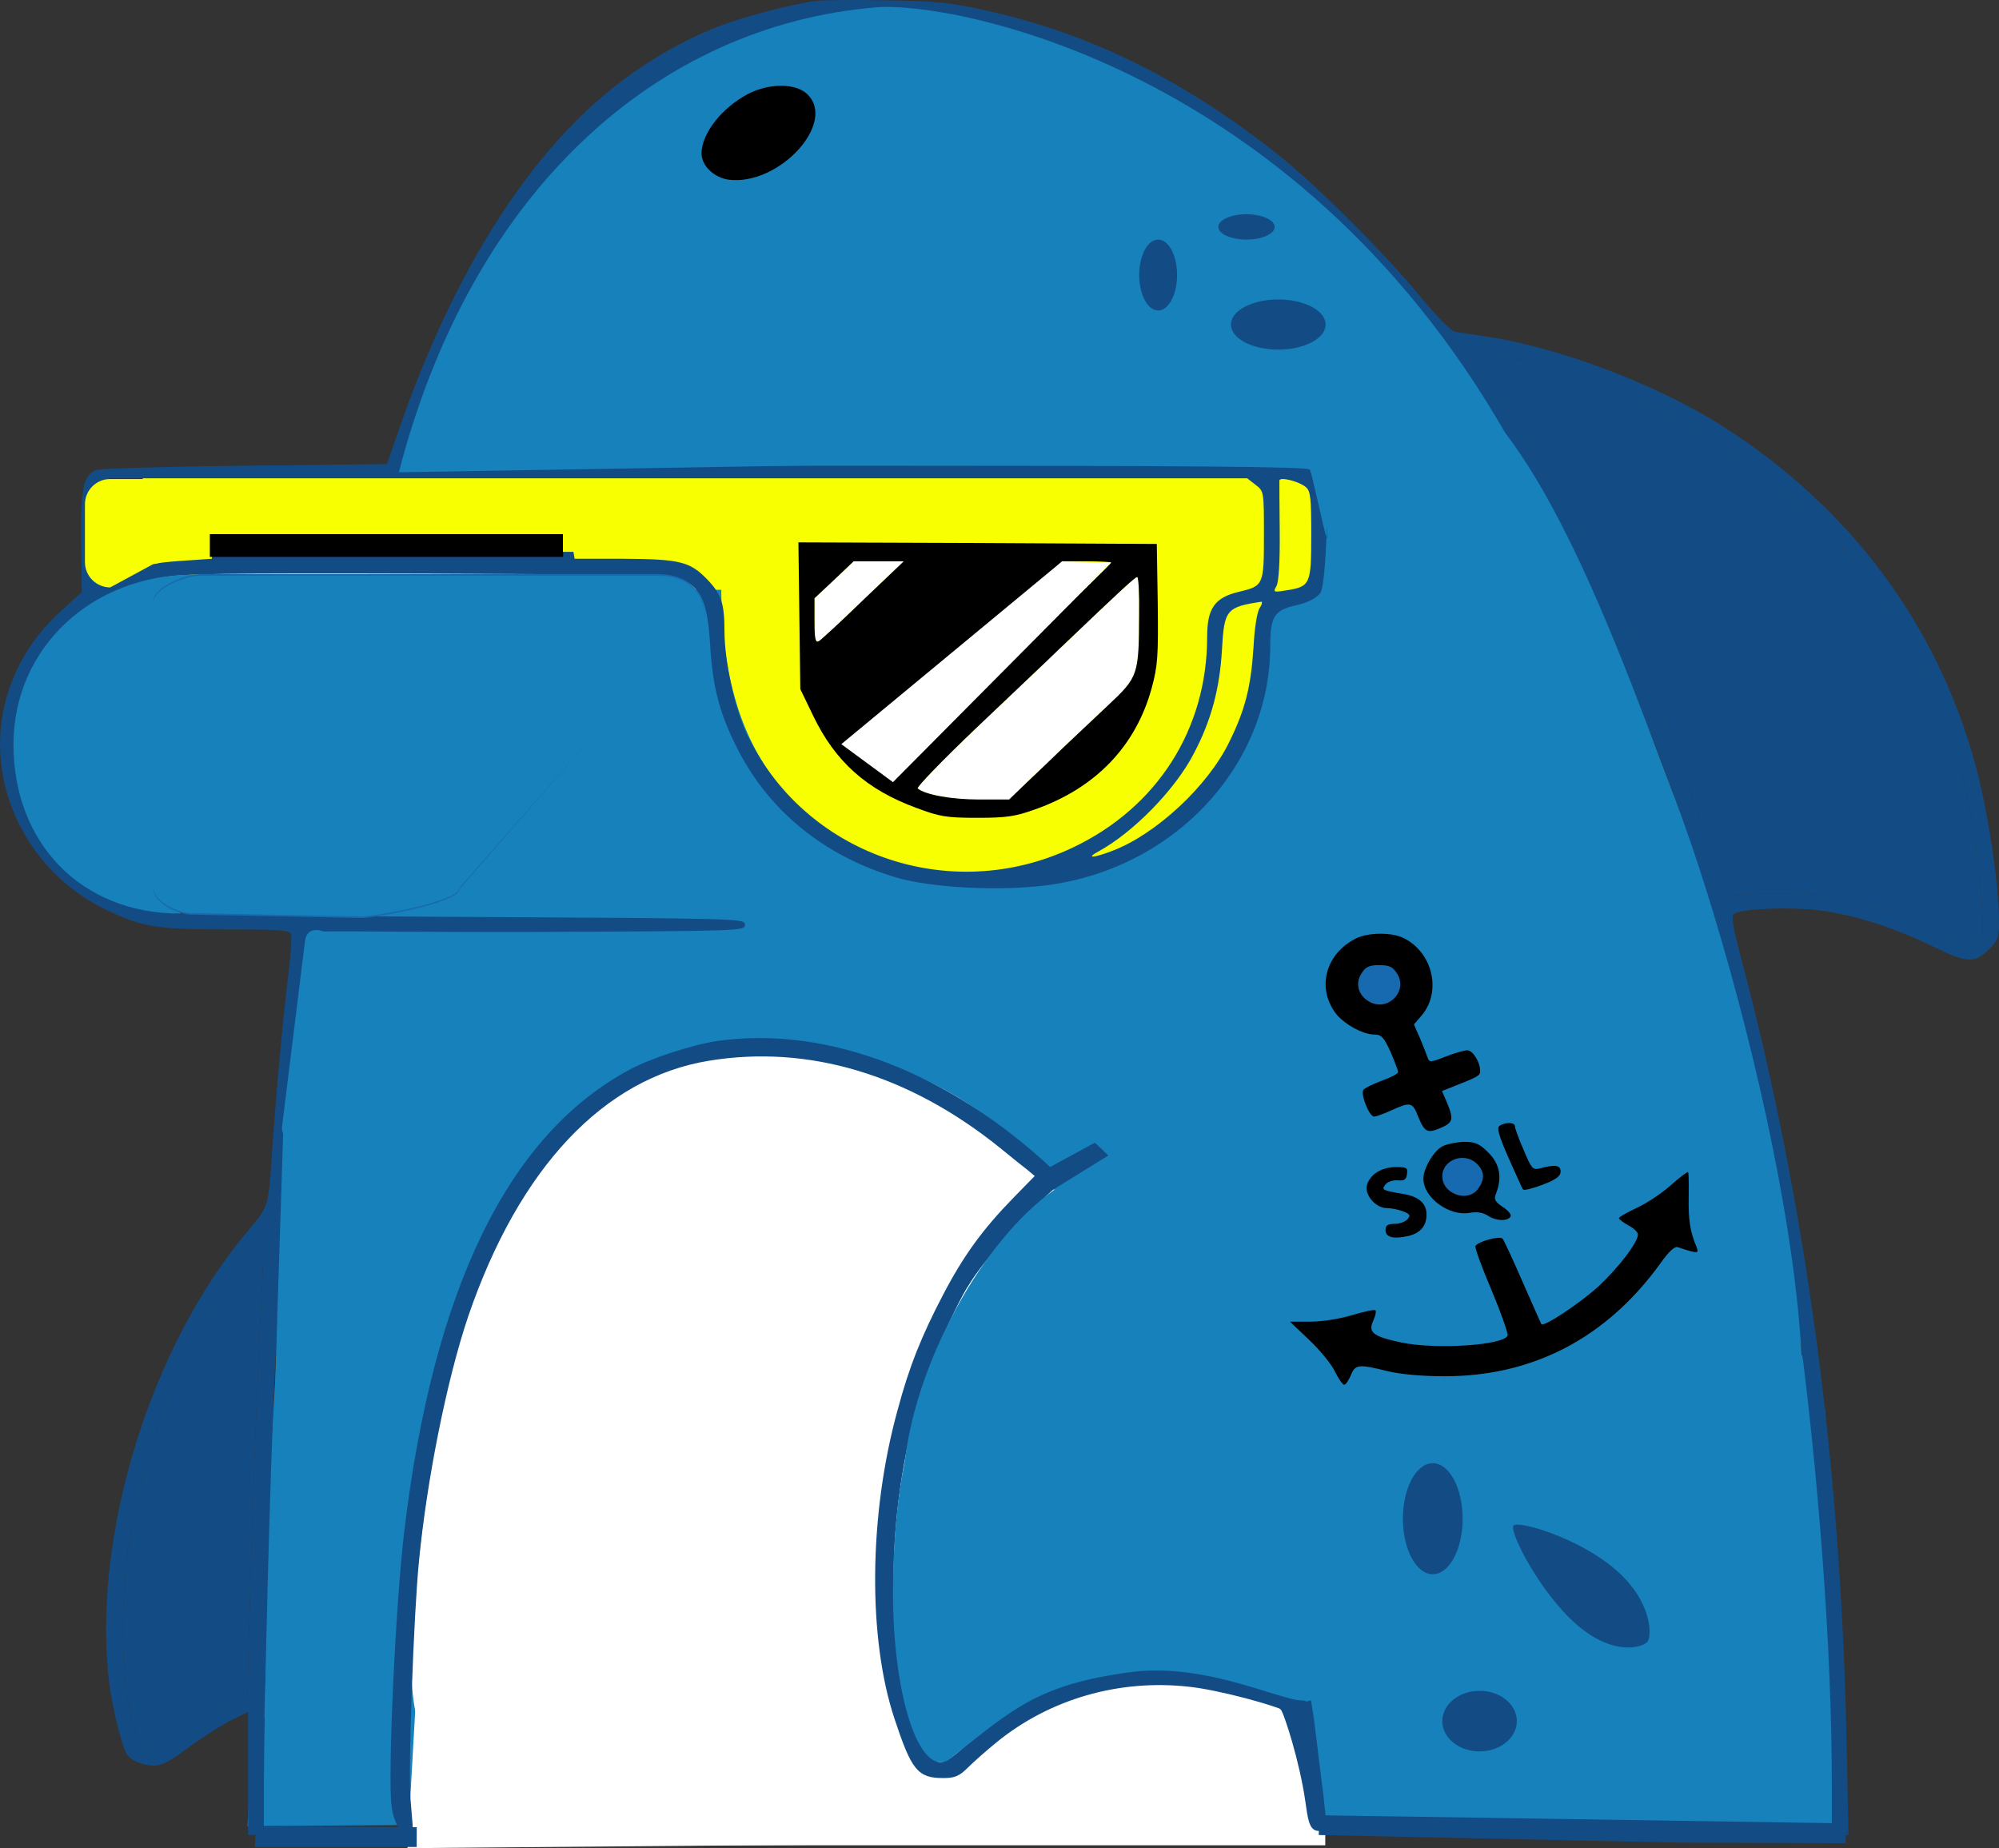 <?xml version="1.0" encoding="utf-8"?>
<!-- Generator: Adobe Illustrator 16.0.0, SVG Export Plug-In . SVG Version: 6.00 Build 0)  -->
<!DOCTYPE svg PUBLIC "-//W3C//DTD SVG 1.1//EN" "http://www.w3.org/Graphics/SVG/1.1/DTD/svg11.dtd">
<svg version="1.1" id="Calque_1" xmlns="http://www.w3.org/2000/svg" xmlns:xlink="http://www.w3.org/1999/xlink" x="0px" y="0px"
	 width="633.638px" height="585.785px" viewBox="371.919 307.882 633.638 585.785"
	 enable-background="new 371.919 307.882 633.638 585.785" xml:space="preserve">
<rect x="371.919" y="307.882" width="633.638" height="585.785" fill="#333333" stroke="none"/>
<line fill="none" stroke="#000000" stroke-width="4" stroke-miterlimit="10" x1="311.764" y1="383.819" x2="313.764" y2="383.819"/>
<g>
	<polygon fill="#1781BC" points="465.71,640.684 450.352,886.701 789.259,884.25 955.147,886.833 950.384,754.558 787.558,372.78 
		513.507,419.915 	"/>
	<path fill="#176AAF" d="M806.397,625.592c5.8,2.8,11.9-3.8,8.3-9.2c-1.3-2.1-2.5-2.6-5.6-2.6c-3.101,0-4.3,0.5-5.601,2.6
		C801.298,619.692,802.598,623.792,806.397,625.592z"/>
	<line fill="none" stroke="#FFFFFF" stroke-width="7.188" stroke-miterlimit="10" x1="502" y1="889.166" x2="792" y2="889.166"/>
	<path fill="#176AAF" d="M819.802,453.577"/>
	<path fill="#176AAF" d="M500.348,455.486"/>
	<path fill="#1781BC" d="M927.765,792.121c-56.766,46.764-258.479-151.597-325.09-229.604
		c-66.611-78.006-26.766-159.177-17.918-232.18"/>
	<path fill="#176AAF" d="M699.598,509.892c18.3-17.3,24.5-23.3,24.5-23.699c0-0.2-3.5-0.399-7.7-0.399h-7.8l-7.5,7.3
		c-7.601,7.3-36.9,35.2-49.2,46.7c-3.8,3.5-6.8,6.699-6.8,7.1c0,1,7.8,6.101,8.899,5.801c0.5-0.2,9-8,18.801-17.301
		C682.598,526.092,694.697,514.592,699.598,509.892z"/>
	<path fill="#F7FF00" d="M788.509,496.639l-375.907-3.606l4.9-35.894l370.056,2.348L788.509,496.639z"/>
	<path fill="#F7FF00" d="M771.848,498.586c5.674,54.944-49.981,105-109.063,85.82c-37.823-12.276-61.736-36.081-62.229-88.421
		c-0.344-36.5,41.656-36.272,81.423-36.272C721.744,459.713,768.311,464.336,771.848,498.586z"/>
	<path fill="#FFFFFF" d="M732.397,490.792c-0.7,0-4.399,3.399-24.3,22.399c-4.101,4-16.2,15.399-26.8,25.5
		c-10.602,10.101-18.9,18.699-18.5,19.101c2.398,2,10.8,3.5,19.398,3.5h9.602l5.699-5.5c3.199-3,8.399-8,11.5-11
		c3.199-3,9.5-9,14.101-13.301c9.7-9.101,9.8-9.601,9.899-29C733.098,496.092,732.798,490.792,732.397,490.792z"/>
	<path fill="#176AAF" d="M829.098,680.692c0,5.699,8.2,8.5,11.399,3.9c2.101-3,2-5.4-0.399-7.801
		C836.197,672.891,829.098,675.391,829.098,680.692z"/>
	<path fill="#FFFFFF" d="M658.397,485.792h-7.899h-8l-6.2,5.899l-6.199,5.8v7.2c0,5.8,0.3,7,1.399,6.399
		c0.699-0.399,7.101-6.3,14.101-13.101L658.397,485.792z"/>
	<path d="M738.598,480.292l-56.8-0.301l-56.801-0.199l0.301,23.199l0.3,23.301l4.1,8.5c7,14.5,16.9,23.399,32.801,29.199
		c7.199,2.7,9.3,3.101,19.101,3.101c9.399,0,12.1-0.399,18.5-2.7c19.199-6.8,31.899-20.1,36.899-38.5c1.899-7,2.101-10.1,1.899-26.8
		L738.598,480.292z M631.498,511.092c-1.101,0.601-1.399-0.601-1.399-6.399v-7.2l6.199-5.8l6.2-5.899h8h7.899l-12.8,12.199
		C638.598,504.792,632.197,510.692,631.498,511.092z M653.998,552.692c-1.101,0.3-8.899-4.801-8.899-5.801c0-0.399,3-3.6,6.8-7.1
		c12.3-11.5,41.601-39.4,49.2-46.7l7.5-7.3h7.8c4.2,0,7.7,0.199,7.7,0.399c0,0.399-6.2,6.399-24.5,23.699
		c-4.9,4.7-17,16.2-26.801,25.5C662.998,544.692,654.498,552.492,653.998,552.692z M732.998,502.492
		c-0.101,19.399-0.2,19.899-9.899,29c-4.601,4.301-10.9,10.301-14.101,13.301c-3.101,3-8.301,8-11.5,11l-5.7,5.5h-9.601
		c-8.6,0-17-1.5-19.399-3.5c-0.399-0.4,7.899-9,18.5-19.101s22.7-21.5,26.801-25.5c19.899-19,23.6-22.399,24.3-22.399
		C732.798,490.792,733.098,496.092,732.998,502.492z"/>
	<path d="M807.598,635.792c2.2,0,3,0.899,5.1,5.5c1.301,3.1,2.4,5.899,2.4,6.399s-2.3,1.699-5.101,2.699
		c-2.699,1-5.399,2.301-5.899,2.9c-1,1.3,1.8,8.5,3.399,8.5c0.601,0,3.101-0.9,5.5-2c5.899-2.7,6.699-2.601,8.399,1.899
		c2.101,5.101,2.899,5.5,7.2,3.699c3.899-1.699,4.199-2.699,2-8l-1.601-3.699l3.8-1.5c7.601-3,8.301-3.399,8.301-4.801
		c0-2.899-2.301-6.6-4.101-6.6c-1,0-4.101,0.899-6.899,2c-4.801,1.899-5.101,1.899-5.7,0.199c-0.3-0.899-1.399-3.699-2.399-6.101
		l-1.899-4.3l2.5-2.899c6.3-7.5,3.5-19.801-5.601-24.399c-3.699-2-11.601-1.9-15.399,0.1c-9.4,4.801-12.3,15.301-6.5,23.4
		C797.598,632.292,803.798,635.792,807.598,635.792z M803.498,616.392c1.3-2.1,2.5-2.6,5.601-2.6c3.1,0,4.3,0.5,5.6,2.6
		c3.602,5.4-2.5,12-8.3,9.2C802.598,623.792,801.298,619.692,803.498,616.392z"/>
	<path d="M854.697,684.891c0.2,0.4,3-0.299,6.2-1.5c4.2-1.6,5.7-2.699,5.7-4.199c0-2-1.7-2.301-6.5-1
		c-2.3,0.602-2.7,0.199-5.2-5.801c-1.6-3.6-2.8-7-2.8-7.599c0-1.2-3-1.301-4.8-0.101c-1,0.601-0.4,2.899,2.8,10.2
		C852.397,679.993,854.397,684.592,854.697,684.891z"/>
	<path d="M828.998,671.292c-2.7,1.5-5.899,6.9-5.899,10.199c0,6,8.199,12,14.699,10.801c2.399-0.4,4.2-0.1,5.899,1
		c2.601,1.699,6.5,1.699,7.101,0c0.101-0.6-1-1.9-2.601-2.9c-2.5-1.699-2.8-2.398-2-4.398c1.9-5,1.101-9.199-2.5-12.801
		c-2.8-2.801-4.1-3.398-7.699-3.398C833.598,669.891,830.397,670.493,828.998,671.292z M840.498,684.592
		c-3.2,4.6-11.399,1.799-11.399-3.9c0-5.301,7.1-7.801,11-3.898C842.498,679.192,842.598,681.592,840.498,684.592z"/>
	<path d="M813.998,695.792c-2.2,0-2.899,0.5-2.899,1.9c0,2.299,2.3,3,7,2c4-0.9,6-3.201,6-6.9c0-3.5-2.5-5.699-7.5-6.5
		c-6.5-1.1-6.9-1.301-5.5-3c0.699-0.9,2.399-1.4,3.899-1.301c2,0.201,2.699-0.199,2.899-2c0.3-2-0.1-2.199-3.6-2.199
		c-2.5,0-4.9,0.801-6.602,2.1c-1.5,1.201-2.6,3-2.6,4.5c0,3.102,3.3,6.4,6.399,6.4c1.399,0,3.699,0.5,5.101,1
		c2.3,0.9,2.5,1.301,1.5,2.5C817.397,695.092,815.598,695.792,813.998,695.792z"/>
	<g id="XMLID_2_">
		<g>
			<path fill="#134C84" d="M1005.558,600.286c0,4.602-0.41,5.801-2.91,8.2c-4.8,4.8-6.891,4.8-17.8-0.5
				c-12.891-6.3-25.391-10.2-36.591-11.6c-9.109-1.101-24.109-0.5-26.609,1.1c-1.09,0.601-0.59,3.9,2.7,16.101
				c20.109,76.5,31.21,159.2,32.909,247.2l0.591,28.701h-2.7h-2.59v-16.801c0-42.1-4.21-98.199-11-148.199
				c-8.71-63.901-27.5-138.001-47.601-187.001c-2.5-6.3-5.5-13.8-6.609-16.5c-3.5-9-24.591-50.8-31.2-61.8
				c-18.891-31.3-37.5-55.7-58.59-76.8c-38.71-38.801-80.5-61.801-124-68.4c-12.301-1.899-24.5-3.8-36-1.899
				c-42.301,6.899-87.301,36.101-113.601,85c-4.061,7.551-9.439,19.851-14.061,31.41c-4.63,11.569-8.5,22.391-9.55,26.989h142.109
				c108,0,142.601,0.301,144.601,1.2c0.53,0.24,4.409,18.819,5.31,21.54c-0.238,5.72-0.789,16.3-2.02,17.76
				c-1.59,1.7-4.09,3-7.79,3.801c-6.71,1.5-8,3.5-8,13c-0.101,38.3-31.101,71-71.8,75.8c-14.91,1.801-35.7,0.601-46.5-2.5
				c-23.41-6.899-41.2-21.601-51.2-42.101c-5.3-10.8-7.3-18.699-8.101-32.6c-0.811-12.2-2.699-16.801-8.311-19.601
				c-3.3-1.7-9-1.801-80.59-2.101c-66.3-0.2-78.101,0-85,1.3c-23.78,4.601-51,25.73-45.6,60.301
				c3.189,20.601,19.39,38.601,40.689,44.899c5.41,1.601,14,1.8,97.91,2.3c91.2,0.5,92,0.5,92,2.5s-0.8,2-68.5,2.301
				c-37.601,0.101-67.71-0.5-68.21,0c-2.29,2.399-9.59,79.5-12.29,138.7c-1.601,34.4-3.41,105.602-3.5,132.701v14.799h-2.5h-2.5
				v-19.5v-19.5l-5.91,2.9c-3.189,1.699-9.09,5.5-13.189,8.5c-5.5,4.199-8.199,5.6-10.699,5.6c-3.5,0-7.11-1.5-8.5-3.398
				c-1.61-2.4-4.7-14.602-5.7-22.602c-5.71-46.398,13.09-107.398,44.399-144.001c6-7.1,6.101-7.5,7.101-23
				c1.2-18,3.5-43.5,5.09-56.299c0.91-7,1.311-13.399,1-14.2c-0.391-1.3-3.689-1.5-20-1.5c-22.3,0-27-0.699-38.3-6.1
				c-26.79-12.7-40.29-43.301-31-70.2c3.41-9.8,8.8-17.8,16.8-25l6.2-5.601l-0.2-16c-0.189-16.8,0.61-20.8,4.61-22.699
				c1-0.5,22.2-1.101,47.09-1.4l45.21-0.5l4-11.5c17.59-50.5,41.79-88.3,70.29-109.8c9.21-7,19.5-12.899,29.5-16.899
				c7.8-3.2,24.21-7.601,32.21-8.601c1.899-0.3,11.79-0.399,22-0.2c15.59,0.2,20.399,0.7,30.899,3c33.391,7.2,63.5,22,93.8,46.101
				c12.301,9.801,34.301,31.801,45.2,45.2c4.601,5.601,9.3,10.399,10.5,10.699c1.101,0.2,5.5,0.9,9.601,1.5
				c23.29,3.301,55.59,15.601,76.5,29.2c39.5,25.5,66.699,62.101,78.79,105.8C1001.958,563.986,1005.558,587.986,1005.558,600.286z
				 M999.058,605.486c1.699-1.8,1.699-3,0.699-15.7c-0.909-11.5-4.609-33.6-6.609-39.3c-12.59-37.399-24.189-56.7-47.3-79.1
				c-21.891-21.2-46-35.602-76.091-45.301c-5.909-1.899-14.699-4.199-19.699-5.101c-4.91-0.8-10-1.8-11.21-2.1
				c-3-0.602-2.891,0.1,0.5,4.5c8.8,11.3,25.5,38.8,36.409,60.1c13.891,27,24.301,52.101,35.7,86l7.601,22.5l4.5-0.5
				c2.5-0.3,9.5-0.399,15.5-0.3c16.289,0.2,32.199,4.399,48.699,12.8C995.647,608.086,996.647,608.187,999.058,605.486z
				 M787.558,477.486c0-11.8-0.21-13.899-1.71-15.2c-2.091-1.8-8.29-3.398-8.391-2.1c0,0.399,0,7.6,0.101,16
				c0.09,9.8-0.301,16-1,17.399c-1.101,2-1.101,2.101,3.199,1.399C787.259,493.786,787.558,493.086,787.558,477.486z
				 M772.558,477.486c0-13.8,0-13.899-2.601-15.899l-2.7-2.101H586.848H406.457l-2.4,2.5c-2.41,2.3-2.5,2.9-2.5,15.2
				c0,7,0.4,13.399,0.79,14c0.61,0.899,2.71,0.5,8.61-1.8c6.1-2.301,10.3-3.2,18-3.7l10.101-0.7l0.29-3.3l0.3-3.2l56.7,0.2
				l56.71,0.3l0.5,3l0.5,3h15.5c17.699,0.101,21,0.9,26.29,6.3c4.71,4.801,5.71,7.801,5.71,16.5c0,9.602,3.199,24.301,6.899,32.301
				c18.101,38.699,64.601,55,103.601,36.399c26.699-12.7,42.5-37.5,42.5-66.7c0-9.1,2.399-12.5,10-14.3
				C772.458,493.586,772.558,493.387,772.558,477.486z M771.147,500.687c0.811-1.2,1.109-2.101,0.7-2.101
				c-11.2,1.699-11.891,2.5-12.591,15.199c-0.699,12.301-3.409,22.5-8.909,32.9c-5.891,11.5-19.29,25.1-30.29,31.1
				c-4.101,2.2-1.601,2.102,4.399-0.199c13.8-5.199,30.3-20.5,37.101-34.5c5.09-10.301,6.899-17.601,7.699-30.101
				C769.558,507.086,770.348,502.086,771.147,500.687z M454.647,722.187c0.609-11.501,0.91-21.101,0.609-21.3
				c-1.5-1.5-16,20.399-23.109,35.001c-9.391,19-17,43.1-19.5,61.898c-4.59,33.4,0.11,68.301,8.609,65
				c0.891-0.398,4.5-2.801,7.891-5.398c3.5-2.602,9.609-6.4,13.7-8.4l7.5-3.701l0.609-24.1
				C451.958,784.587,453.458,745.388,454.647,722.187z"/>
			<path fill="#134C84" d="M999.759,589.786c1,12.7,1,13.9-0.7,15.7c-2.41,2.7-3.41,2.601-11.3-1.5
				c-16.5-8.399-32.41-12.6-48.7-12.8c-6-0.101-13,0-15.5,0.3l-4.5,0.5l-7.601-22.5c-11.399-33.899-21.811-59-35.699-86
				c-10.91-21.3-27.61-48.8-36.41-60.1c-3.391-4.4-3.5-5.102-0.5-4.5c1.21,0.3,6.3,1.3,11.21,2.1c5,0.9,13.79,3.2,19.7,5.101
				c30.09,9.7,54.199,24.101,76.09,45.301c23.109,22.398,34.71,41.699,47.3,79.1C995.147,556.187,998.848,578.286,999.759,589.786z"
				/>
			<path fill="#134C84" d="M792.367,478.227c0.171-4.08,0.19-5.7,0.19,0.16C792.558,478.666,792.487,478.586,792.367,478.227z"/>
			<path fill="#134C84" d="M455.259,700.887c0.3,0.199,0,9.799-0.61,21.3c-1.189,23.201-2.689,62.4-3.689,99l-0.609,24.1l-7.5,3.701
				c-4.09,2-10.2,5.799-13.7,8.4c-3.391,2.6-7,5-7.891,5.398c-8.5,3.301-13.199-31.6-8.609-65c2.5-18.801,10.109-42.898,19.5-61.898
				C439.259,721.287,453.759,699.387,455.259,700.887z"/>
		</g>
	</g>
	<path fill="#FFFFFF" d="M510.764,827.025"/>
	<g>
		<polygon fill="#FFFFFF" points="790.841,891.216 501.072,893.667 506.476,798.175 761.147,782.886 		"/>
		<path fill="#FFFFFF" d="M534.721,689.19c34.044-75.397,131.02-56.114,166.732-11.371"/>
		<path fill="#FFFFFF" d="M722.431,724.796c0,69.68-62.576,166.74-116.332,166.74s-108.092,5.021-103.594-64.512
			c3.547-54.826,16.926-140.458,55.26-163.229C603.98,636.344,722.431,655.116,722.431,724.796z"/>
	</g>
	<g id="XMLID_1_">
		<g>
			<path fill="#176AAF" d="M737.063,837.47c11.996-0.416,24.113,1.342,35.424,5C760.884,839.921,749.029,837.169,737.063,837.47z"/>
			<path fill="#134C84" d="M664.648,861.294c3.841,7.527,5.761,7.527,14.149-0.193c16.676-15.35,33.757-22.492,56.295-23.555
				c0.655-0.039,1.313-0.066,1.971-0.076c11.966-0.301,23.82,2.451,35.424,5c8.308,1.824,14.968,7.211,14.463,4.498
				c0.677,3.455,0.131,0.666,1.021,6.178l-6.771-2.664l-0.021-0.01c-4.396-2.51-23.054-7.51-32.543-8.484
				c-22.235-2.414-44.167,3.967-61.046,17.664c-3.334,2.703-7.479,6.373-9.196,8.109c-2.628,2.605-3.941,3.195-7.479,3.195
				c-7.781,0-9.602-2.221-14.958-18.352c-8.489-25.389-8.187-64.484,0.909-97.498c3.639-13.709,7.58-23.555,14.453-36.675
				c6.468-12.365,12.532-20.658,22.032-30.408l7.275-7.441l4.286-2.027c-0.07-0.057-0.132-0.125-0.202-0.193l14.181-7.691
				c1.546,1.438,2.011,1.854,3.537,3.369l-14.574,9.033c0.322-0.723-0.697-0.047-2.557,1.584l-1.537,0.955
				c-3.437,0-18.191,17.367-25.67,30.021c-7.379,12.638-15.362,33.69-18.8,49.608C651.509,801.55,653.733,839.873,664.648,861.294z"
				/>
			<path fill="#134C84" d="M791.226,879.857c0.707,6.469,1.182,7.857-1.346,7.857c-2.526,0-2.931-3.445-3.709-8.92
				c-1.748-12.395-6.74-28.139-7.953-29.49l2.961,1.168l0.021,0.01c0.374,0.213,0.638,0.406,0.788,0.58l5.983,2.084
				C791.226,879.857,790.699,874.605,791.226,879.857z"/>
			<path fill="#134C84" d="M787.971,853.146l-5.983-2.084c-0.15-0.174-0.414-0.367-0.788-0.58L787.971,853.146z"/>
			<path fill="#176AAF" d="M705.298,684.657c1.859-1.631,2.881-2.307,2.558-1.584L705.298,684.657z"/>
			<path fill="#134C84" d="M703.761,685.612l1.537-0.955c-6.146,5.396-21.457,21.258-27.207,30.979
				C685.569,702.979,700.325,685.612,703.761,685.612z"/>
			<path fill="#134C84" d="M704.914,678.555l-4.286,2.027l4.084-2.221C704.782,678.43,704.843,678.499,704.914,678.555z"/>
			<path fill="#134C84" d="M704.712,678.362l-4.084,2.223l-2.525-2.125c-1.415-1.063-5.457-4.334-8.895-7.145
				c-29.007-23.361-60.942-32.908-92.679-27.705c-33.555,5.503-60.438,34.076-76.608,81.186
				c-7.096,20.977-13.291,53.123-15.666,77.623c-1.719,17.184-3.437,66.125-2.729,75.479l0.708,8.494l-0.041,3.1
				c-2.324,0-5.013-3.484-5.72-9.566c-1.112-10.609,1.313-63.221,4.042-86.291c9.196-77.237,32.948-125.89,71.354-146.355
				c6.57-3.562,20.113-7.904,27.592-8.978C634.399,633.407,672.562,648.466,704.712,678.362z"/>
		</g>
		<g>
			<path fill="none" stroke="#134C84" stroke-width="0.988" stroke-miterlimit="10" d="M737.063,837.47
				c11.966-0.301,23.82,2.451,35.424,5c8.308,1.824,14.968,7.211,14.463,4.498"/>
			<path fill="none" stroke="#134C84" stroke-width="0.988" stroke-miterlimit="10" d="M707.854,683.073
				c0.322-0.723-0.697-0.047-2.557,1.584c-6.146,5.396-21.457,21.258-27.207,30.979"/>
			<path fill="none" stroke="#134C84" stroke-width="0.988" stroke-miterlimit="10" d="M704.712,678.362
				c-32.149-29.895-70.313-44.955-105.252-40.061c-7.479,1.072-21.021,5.416-27.592,8.978
				c-38.404,20.466-62.156,69.119-71.354,146.356c-2.729,23.07-5.154,75.682-4.042,86.291c0.707,6.082,3.396,9.564,5.72,9.564
				l0.041-3.098l-0.708-8.496c-0.707-9.354,1.011-58.295,2.729-75.479c2.375-24.5,8.569-56.646,15.664-77.621
				c16.172-47.11,43.056-75.684,76.609-81.187c31.735-5.203,63.672,4.345,92.679,27.706c3.438,2.811,7.479,6.082,8.895,7.145
				l2.525,2.123"/>
			<path fill="none" stroke="#134C84" stroke-width="0.988" stroke-miterlimit="10" d="M787.971,853.146
				c-0.891-5.512-0.345-2.723-1.021-6.178"/>
			<path fill="none" stroke="#134C84" stroke-width="0.988" stroke-miterlimit="10" d="M772.487,842.47
				c-11.311-3.658-23.428-5.416-35.424-5c-0.657,0.01-1.314,0.037-1.971,0.076c-22.539,1.063-39.619,8.205-56.295,23.555
				c-8.39,7.723-10.31,7.723-14.149,0.193c-10.915-21.422-13.14-59.744-5.356-96.053c3.438-15.918,11.422-36.971,18.799-49.608
				c7.479-12.654,22.234-30.021,25.672-30.021l1.535-0.955l2.558-1.584l14.574-9.033c-1.526-1.518-1.991-1.932-3.537-3.369
				l-14.181,7.691l-4.084,2.223l-7.275,7.441c-9.5,9.75-15.564,18.041-22.032,30.408c-6.873,13.118-10.813,22.966-14.453,36.673
				c-9.096,33.016-9.398,72.111-0.909,97.498c5.356,16.131,7.177,18.354,14.958,18.354c3.537,0,4.852-0.59,7.479-3.195
				c1.718-1.738,5.861-5.406,9.197-8.109c16.878-13.697,38.81-20.078,61.045-17.666c9.49,0.977,28.146,5.977,32.543,8.486"/>
			<path fill="none" stroke="#134C84" stroke-width="0.988" stroke-miterlimit="10" d="M781.179,850.472l-2.961-1.168
				c1.213,1.352,6.205,17.096,7.953,29.49c0.778,5.475,1.184,8.92,3.709,8.92c2.526,0,2.053-1.391,1.346-7.857
				c-0.526-5.252,0,0-3.256-26.711l-6.771-2.664L781.179,850.472z"/>
		</g>
	</g>
	<g>
		<g>
			<path fill="#1781BC" d="M468.616,606.013c-2.425,19.604-4.851,39.211-7.275,58.815c-0.685,5.534,8.604,8.696,9.361,2.559
				c2.425-19.605,4.852-39.21,7.275-58.816C478.662,603.038,469.375,599.876,468.616,606.013L468.616,606.013z"/>
		</g>
	</g>
	<line fill="none" x1="465.502" y1="669.407" x2="457.668" y2="805.462"/>
	<g>
		<line fill="none" x1="465.568" y1="674.891" x2="460.07" y2="764.896"/>
	</g>
	<line fill="none" x1="465.022" y1="754.292" x2="467.841" y2="673.459"/>
	<polygon fill="#176AAF" stroke="#134C84" stroke-width="6.267" stroke-miterlimit="10" points="456,890.166 504,890.166 
		456.017,889.833 	"/>
	<polygon fill="#176AAF" stroke="#134C84" stroke-width="6.267" stroke-miterlimit="10" points="790,886.371 956.952,888.941 
		904.419,888.775 	"/>
	<path fill="#1781BC" d="M433.105,490.041c-31.752,0-56.91,22.923-56.91,53.851s21.147,53.567,52.899,53.567"/>
	<path fill="#176AAF" d="M517.598,589.649c0,4.414-26.899,9.203-31.171,9.203l-53.863-1.081c-4.271,0-11.966-3.708-11.966-8.122
		v-91.344c0-4.414,10.395-8.453,14.666-8.453h145.163c19.07,0,14.386,20.984,14.386,11.14L517.598,589.649z"/>
	<path fill="#1781BC" d="M517.598,589.233c0,4.374-26.899,9.119-31.171,9.119l-53.863-1.071c-4.271,0-11.966-3.674-11.966-8.048
		v-90.505c0-4.374,10.395-8.376,14.666-8.376h145.163c19.07,0,14.386,20.792,14.386,11.037L517.598,589.233z"/>
	<path fill="#F7FF00" d="M398.847,486.065c0,4.418,3.582,8,8,8l13.75-7.442c4.418,0,13.75-8.912,13.75-13.33l-6.25-5.579
		c0-4.418-3.582-8-8-8h-13.25c-4.418,0-8,3.582-8,8V486.065z"/>
	<path fill="#1781BC" d="M498.348,457.565c23.25-89.693,82.25-141.683,151.462-147.373c23.267-1.913,135.788,18.235,202.908,141.477
		"/>
	<path fill="#1781BC" d="M802.427,425.141c44.429-20.348,77.912,76.293,100.521,136.151c24.817,65.708,63.996,225.625,21.58,237.788
		"/>
	<path d="M602.795,364.824c16.101,2.101,34.601-18.199,24.9-27.199c-3.7-3.4-12-3.4-18.601,0
		c-8.399,4.399-14.801,12.6-14.801,18.899C594.295,360.424,598.195,364.124,602.795,364.824z"/>
	<path d="M907.197,687.493c0.101-4.199,0-7.9-0.199-8.102c-0.2-0.199-2.601,1.602-5.301,4c-2.6,2.4-7.5,5.701-10.699,7.201
		c-3.2,1.5-5.899,3-5.899,3.398c0,0.4,1.399,1.4,3,2.301c1.699,0.9,3,2.1,3,2.9c0,2.5-6.301,10.699-12.7,16.6
		c-5.899,5.302-17,12.7-17.899,11.802c-0.101-0.201-2.801-6.201-5.899-13.302c-3.1-7.1-6-13.4-6.4-13.801c-1-1-7.699,0.9-8.6,2.301
		c-0.3,0.4,2,6.801,5.1,14c3,7.2,5.301,13.7,5.101,14.401c-1.199,3.1-22.8,4.5-33.699,2.199c-9-1.9-10.601-3.199-8.9-6.9
		c0.7-1.5,1-3,0.7-3.299c-0.399-0.301-3.601,0.398-7.3,1.5c-3.9,1.199-9.5,2.1-13.301,2.1h-6.5l6,5.699
		c3.399,3.201,7.101,7.701,8.2,10c1.199,2.4,2.5,4.301,3,4.301s1.399-1.4,2.101-3c1.399-3.5,2.399-3.6,11.699-1.301
		c4.101,1,11.101,1.602,17.801,1.602c28,0.1,51.399-12,68.5-35.603c2.8-4,4.699-5.699,5.699-5.299
		c0.801,0.299,2.601,0.898,4.101,1.299c2.2,0.5,2.399,0.4,1.8-1.299C907.598,698.092,907.098,694.692,907.197,687.493z"/>
	
		<line fill="none" stroke="#000000" stroke-width="7.218" stroke-miterlimit="10" x1="438.432" y1="480.792" x2="550.432" y2="480.792"/>
	<polygon fill="#FFFFFF" points="724.098,486.192 654.968,555.792 638.598,543.75 708.598,485.792 	"/>
	
		<line fill="none" stroke="#F7FF00" stroke-width="6" stroke-miterlimit="10" x1="550.358" y1="479.792" x2="565.598" y2="479.792"/>
	
		<ellipse transform="matrix(-0.438 0.899 -0.899 -0.438 1673.688 438.719)" fill="#1781BC" cx="699.776" cy="742.267" rx="70.169" ry="31.333"/>
	<path fill="#1781BC" d="M654.968,812.628c0,29.592,6.819,53.811,15.131,53.811c8.31,0,14.962-24.219,14.962-53.811
		c0-29.596-8.319-59.336-16.63-59.336C660.121,753.292,654.968,783.035,654.968,812.628z"/>
	<path fill="#1781BC" d="M722.431,763.439c-50.376,9.793-49.152,101.689-48.252,100.98c18.726-14.75,26.777-22.643,56.113-26.545
		c28.806-3.832,57.892,15.074,56.306,6.918C783.393,828.296,770.953,754.007,722.431,763.439z"/>
	<g>
		<line fill="none" x1="466.021" y1="666.108" x2="460.07" y2="850.792"/>
		<g>
			<path fill="#1781BC" d="M461.675,667.274c-1.604,49.74-3.206,99.483-4.81,149.228c-0.381,11.818-0.762,23.639-1.143,35.457
				c-0.058,1.744,8.603,0.48,8.692-2.33c1.604-49.74,3.206-99.482,4.81-149.228c0.381-11.818,0.762-23.639,1.143-35.458
				C470.425,663.198,461.766,664.463,461.675,667.274L461.675,667.274z"/>
		</g>
	</g>
	<ellipse fill="#134C84" cx="767.021" cy="379.806" rx="8.923" ry="4.014"/>
	<ellipse fill="#134C84" cx="739.027" cy="395.056" rx="6.01" ry="11.236"/>
	<ellipse fill="#134C84" cx="777.104" cy="410.747" rx="15.006" ry="7.954"/>
	<ellipse fill="#134C84" cx="840.908" cy="853.399" rx="11.812" ry="9.604"/>
	<path fill="#134C84" d="M884.098,805.462c11.715,10.184,11.479,21.131,9.991,22.844c-1.489,1.713-10.703,4.67-22.418-5.514
		s-21.498-29.652-20.008-31.365S872.384,795.279,884.098,805.462z"/>
	<ellipse fill="#134C84" cx="826.074" cy="789.25" rx="9.47" ry="17.597"/>
</g>
</svg>
